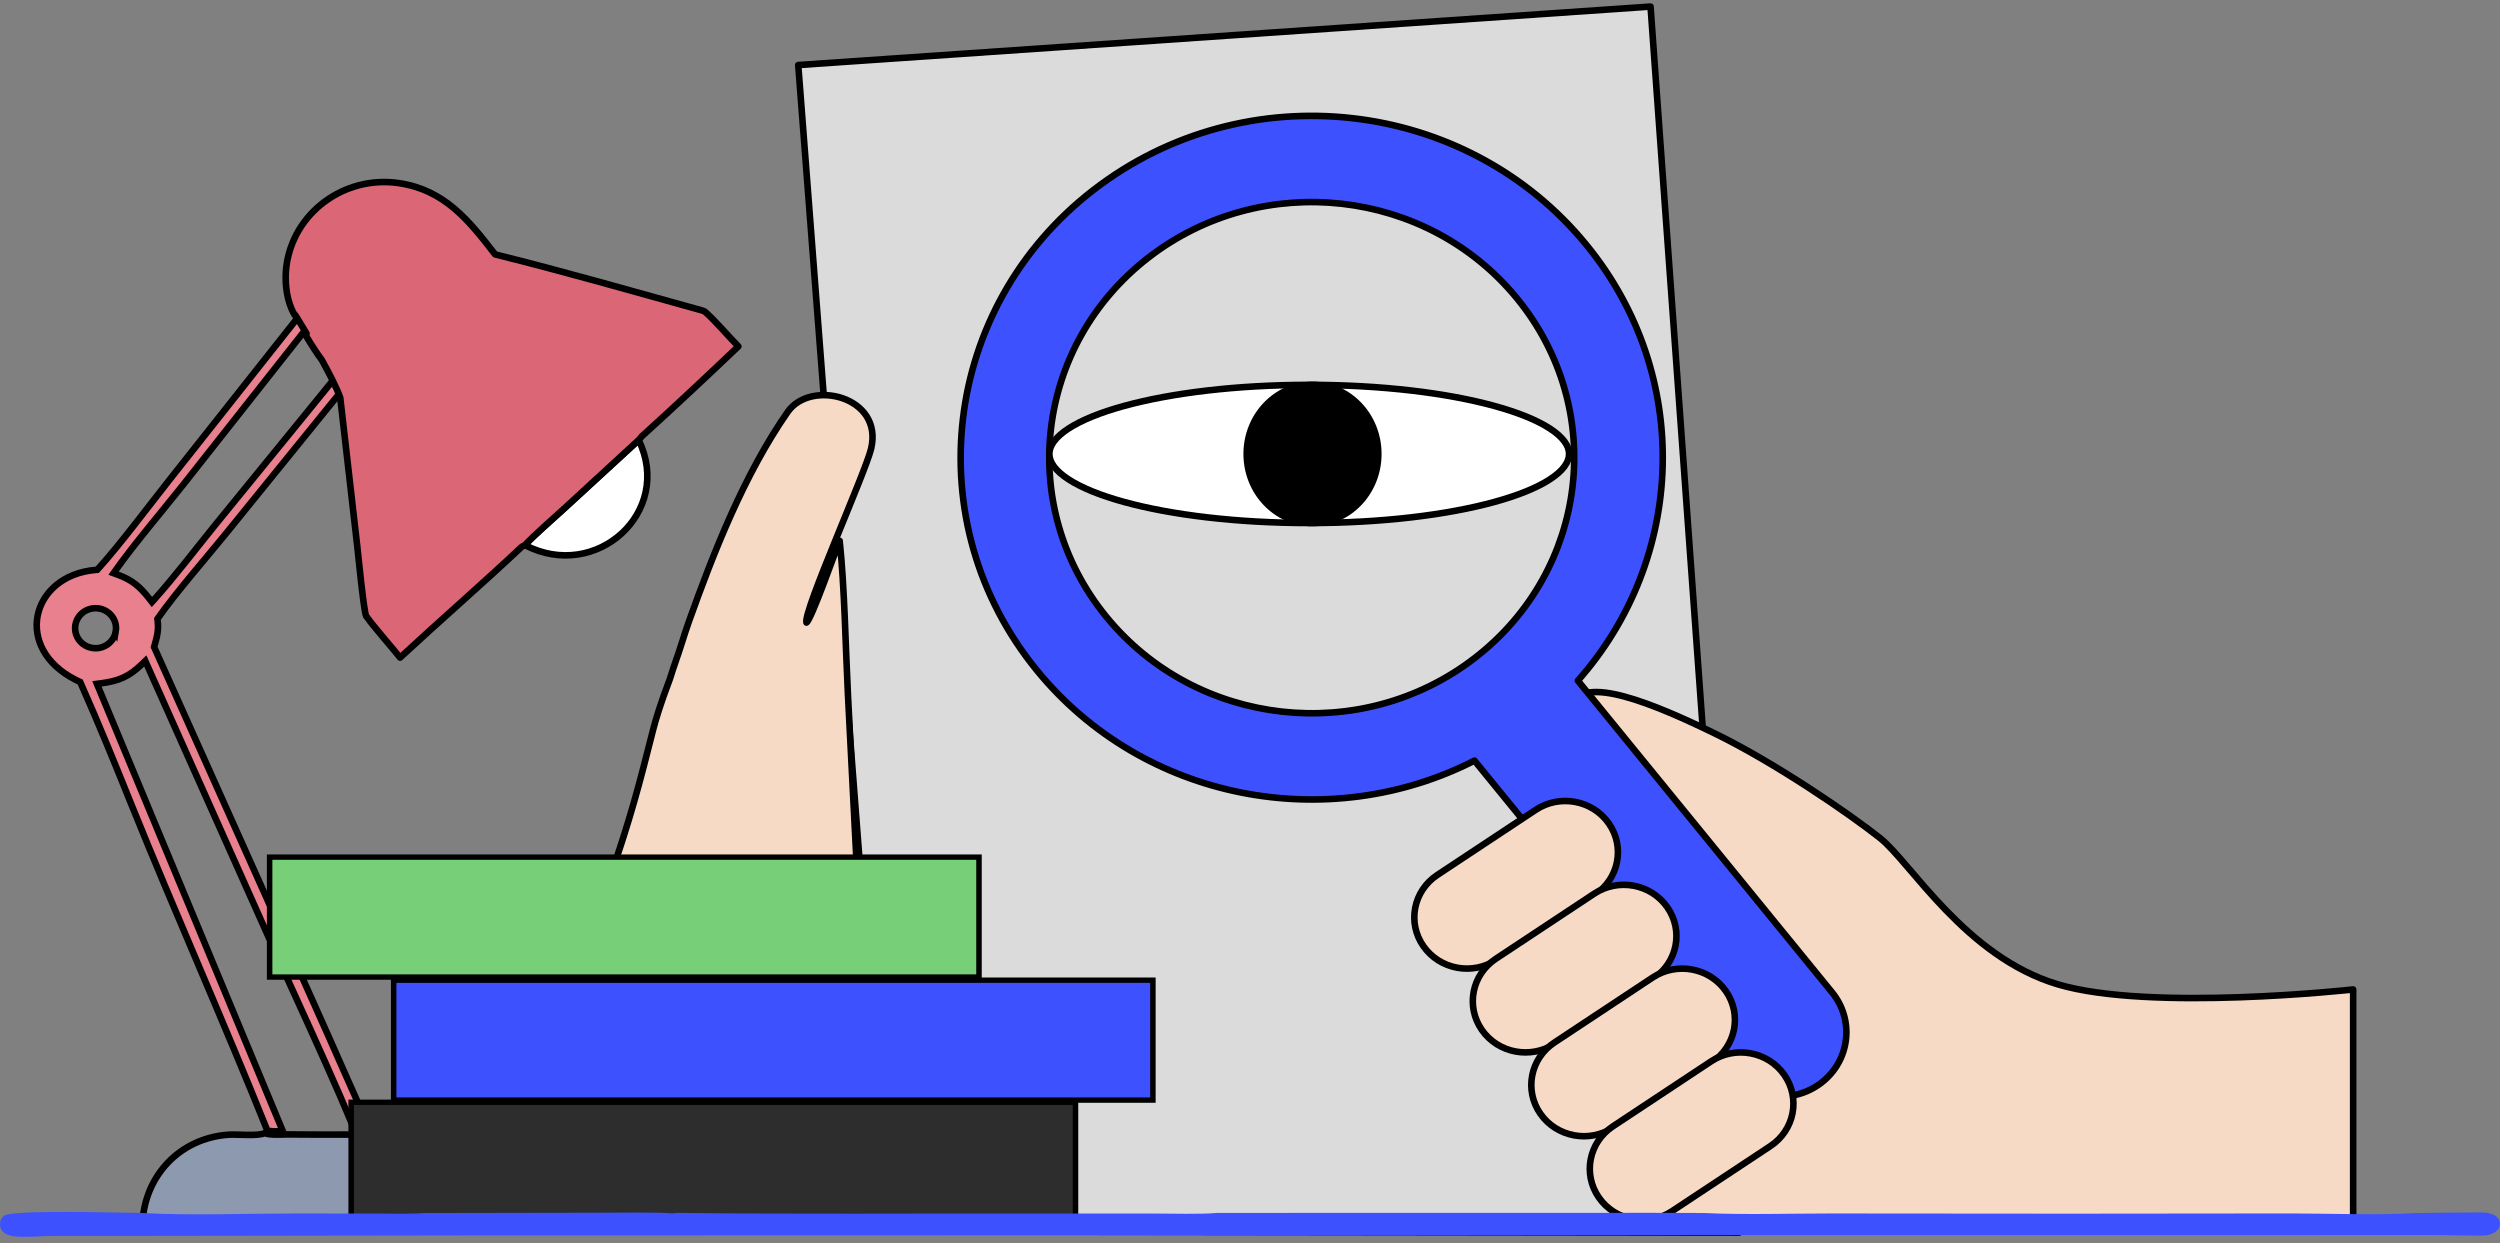 <svg width="380" height="189" viewBox="0 0 380 189" fill="none" xmlns="http://www.w3.org/2000/svg">
<rect x="0" y="0" width="380" height="189" fill="#808080" stroke="none"/>
<path d="M264.356 187.348L135.003 187.185L121.332 9.887L250.881 1L264.356 187.348Z" fill="#DBDBDB" stroke="black" stroke-linecap="round" stroke-linejoin="round"/>
<path d="M77.327 166.169C85.481 153.364 92.196 136.464 96.361 121.953C97.408 118.304 98.339 114.589 99.269 110.94C99.678 109.343 100.363 107.06 101.823 103.199L102.32 101.651C103.701 97.713 103.943 96.641 104.64 94.678C108.475 83.905 113.157 72.044 119.73 62.612C123.227 57.594 134.286 60.251 132.416 68.175C131.556 71.832 122.071 92.935 122.58 94.633C123.323 94.198 126.941 83.869 127.63 82.207C128.372 89.168 128.527 98.494 128.89 105.65L131.143 149.589C131.273 152.174 131.669 165.73 132.212 167.16C130.108 167.932 126.282 170.728 124.504 172.118C127.137 157.777 122.008 139.105 103.664 139.316C96.544 139.398 90.894 143.961 87.618 149.861C84.058 156.274 83.453 162.865 83.745 170.066C81.538 168.655 79.614 167.453 77.319 166.173L77.327 166.169Z" fill="#F7DAC6" stroke="black" stroke-linecap="round" stroke-linejoin="round"/>
<path d="M49.569 43.481C49.755 43.495 50 43.577 50.319 43.805C50.395 44.06 50.356 44.442 50.128 44.986C49.877 45.583 49.445 46.262 48.931 46.964C48.42 47.662 47.845 48.358 47.321 48.992C46.816 49.602 46.344 50.172 46.045 50.608L27.694 73.869C24.724 77.602 20.364 82.744 17.641 86.591L17.263 87.124L17.876 87.349C19.023 87.769 19.867 88.23 20.602 88.805C21.34 89.383 21.988 90.092 22.73 91.037L23.096 91.503L23.494 91.064C26.38 87.873 30.004 83.126 32.758 79.737L51.081 57.25C51.486 56.764 52.046 56.035 52.674 55.227C53.309 54.411 54.023 53.506 54.746 52.654C55.472 51.799 56.197 51.01 56.855 50.424C57.184 50.131 57.486 49.897 57.755 49.732C57.974 49.597 58.152 49.521 58.289 49.487C58.336 49.502 58.378 49.517 58.415 49.529C58.488 49.553 58.537 49.57 58.578 49.584C58.607 49.594 58.624 49.602 58.634 49.606C58.644 49.617 58.66 49.64 58.689 49.679C58.735 49.742 58.803 49.834 58.899 49.96C58.95 50.39 58.891 50.651 58.771 50.895C58.693 51.052 58.591 51.203 58.457 51.382L57.95 52.04C56.924 53.384 55.775 54.71 54.621 56.059C53.475 57.398 52.326 58.758 51.32 60.15L34.303 81.156C31.29 84.857 26.687 90.141 24.04 93.919L23.931 94.075L23.953 94.265C24.133 95.782 23.908 96.603 23.472 98.177L23.423 98.351L23.497 98.515L48.181 153.585V153.586C50.921 159.663 53.585 165.896 56.389 171.967L53.974 171.956C51.071 164.976 47.948 158.125 44.82 151.267L41.653 144.3L22.373 101.118L22.083 100.467L21.57 100.962C20.601 101.896 19.727 102.527 18.772 102.971C17.815 103.416 16.749 103.685 15.38 103.862L14.732 103.946L14.983 104.549L42.992 171.952C42.661 171.961 42.291 171.969 41.917 171.964C41.58 171.96 41.261 171.945 40.997 171.912C40.84 171.893 40.721 171.868 40.637 171.845C37.32 163.569 33.832 155.334 30.34 147.107C26.819 138.811 23.294 130.522 19.935 122.193C17.481 116.106 14.933 109.832 12.262 103.833L12.186 103.661L12.016 103.583L11.539 103.352C6.718 100.919 5.07 97.005 5.711 93.631C6.376 90.132 9.531 87.039 14.584 86.622L14.781 86.606L14.913 86.46C18.13 82.924 22.727 76.774 25.752 72.948L45.248 48.302L45.247 48.301C46.118 47.281 46.855 46.315 47.636 45.237L47.635 45.236C47.88 44.899 48.098 44.585 48.328 44.299C48.558 44.014 48.771 43.796 48.982 43.656C49.184 43.521 49.371 43.465 49.569 43.481ZM16.48 93.118C15.604 92.426 14.415 92.255 13.371 92.664H13.37C11.806 93.281 11.016 95.007 11.62 96.566C12.22 98.116 13.967 98.9 15.551 98.362H15.552C16.611 98 17.396 97.105 17.592 96.012L17.593 96.013C17.789 94.918 17.361 93.812 16.48 93.118Z" fill="#E9808E" stroke="black"/>
<path d="M251.04 129.064C249.709 127.516 243.345 121.359 243.149 120.299L255.246 126.349C254.024 127.117 252.146 128.227 251.04 129.064Z" fill="#EDF2F4"/>
<path d="M40.258 172.227C40.863 172.569 42.912 172.439 43.738 172.431C47.043 172.471 50.336 172.463 53.641 172.455L57.171 172.471L57.81 172.528C56.925 177.782 60.489 182.358 64.399 185.532C62.454 185.694 59.425 185.609 57.397 185.609L45.04 185.597C38.121 185.592 28.364 185.918 21.679 185.527C22.18 178.562 27.413 173.004 34.708 172.475C36.026 172.378 39.227 172.743 40.249 172.227H40.258Z" fill="#8D99AE" stroke="black" stroke-linecap="round" stroke-linejoin="round"/>
<path d="M79.789 82.845C81.3 81.231 84.075 78.838 85.749 77.298L97.078 66.883C102.399 77.814 90.614 88.513 79.785 82.849L79.789 82.845Z" fill="white" stroke="black" stroke-linecap="round" stroke-linejoin="round"/>
<path d="M163.476 167.546H53.378V185.775H163.476V167.546Z" fill="#2D2D2D"/>
<path d="M163.059 167.952V185.369H53.795V167.952H163.059ZM163.893 167.14H52.961V186.182H163.893V167.14Z" fill="black"/>
<path d="M175.24 148.988H59.838V167.217H175.24V148.988Z" fill="#3E51FF"/>
<path d="M174.827 149.394V166.811H60.255V149.394H174.823M175.662 148.581H59.42V167.623H175.657V148.581H175.662Z" fill="black"/>
<path d="M148.808 130.283H40.984V148.512H148.808V130.283Z" fill="#77D077"/>
<path d="M148.391 130.689V148.106H41.401V130.689H148.391ZM149.225 129.877H40.567V148.919H149.225V129.877Z" fill="black"/>
<path d="M107.144 47.366L106.806 47.215C96.582 44.383 85.561 41.217 75.261 38.669C71.305 33.549 67.591 28.864 60.643 27.836C52.289 26.601 44.527 32.391 43.521 40.551C43.275 42.53 43.475 45.066 44.343 47.016C44.498 47.357 44.664 47.687 44.861 47.987C44.877 47.967 44.894 47.947 44.911 47.926C45.32 48.585 45.916 49.56 46.597 50.698C46.542 50.775 46.488 50.848 46.442 50.917C47.323 52.396 48.057 53.554 48.925 54.729C50.098 56.846 51.183 58.967 51.717 60.454L54.325 83.231C54.496 84.791 55.289 92.784 55.644 93.629L55.823 93.853C56.645 95.076 59.675 98.514 60.814 99.957C66.924 94.284 73.183 88.871 79.297 83.121L79.789 82.849C81.3 81.236 84.075 78.842 85.749 77.302L97.078 66.887L97.571 66.31C102.457 61.881 107.453 57.199 112.231 52.652C110.687 51.088 108.709 48.735 107.14 47.37L107.144 47.366Z" fill="#DB6676" stroke="black" stroke-linecap="round" stroke-linejoin="round"/>
<path d="M357.679 187.185V150.398C357.679 150.398 326.819 153.811 312.776 149.618C298.734 145.424 290.417 131.088 285.789 127.406C281.161 123.724 269.844 115.967 260.734 111.526C251.624 107.084 240.328 102.297 238.846 107.364C237.365 112.432 235.453 114.585 241.471 118.527C247.489 122.469 258.243 129.064 258.243 129.064L250.898 134.07L264.552 156.42L270.178 169.115L258.806 178.542L251.816 183.597L252 186.182L357.675 187.185H357.679Z" fill="#F7DAC6" stroke="black" stroke-linecap="round" stroke-linejoin="round"/>
<path d="M166.197 28.88C143.12 46.728 139.268 79.411 157.596 101.883C173.788 121.737 201.877 126.971 224.119 115.613L262.758 162.991C266.205 167.217 272.515 167.92 276.855 164.567C281.195 161.211 281.917 155.067 278.474 150.841L239.835 103.463C256.235 84.942 257.358 57.118 241.166 37.259C222.838 14.788 189.274 11.037 166.197 28.884V28.88ZM224.195 99.989C206.939 113.334 181.842 110.53 168.142 93.727C154.437 76.924 157.317 52.486 174.572 39.145C191.828 25.8 216.925 28.604 230.625 45.407C244.33 62.21 241.45 86.648 224.195 99.989Z" fill="#3E51FF" stroke="black" stroke-linecap="round" stroke-linejoin="round"/>
<path d="M233.425 123.1L218.48 132.991C214.824 135.41 213.874 140.257 216.358 143.816C218.842 147.375 223.82 148.299 227.476 145.88L242.421 135.99C246.077 133.57 247.027 128.723 244.543 125.164C242.059 121.605 237.081 120.681 233.425 123.1Z" fill="#F7DAC6" stroke="black" stroke-linecap="round" stroke-linejoin="round"/>
<path d="M242.316 135.84L227.372 145.73C223.715 148.15 222.765 152.996 225.249 156.556C227.733 160.115 232.711 161.039 236.367 158.619L251.312 148.729C254.968 146.31 255.918 141.463 253.434 137.904C250.95 134.345 245.973 133.421 242.316 135.84Z" fill="#F7DAC6" stroke="black" stroke-linecap="round" stroke-linejoin="round"/>
<path d="M251.208 148.58L236.263 158.47C232.607 160.89 231.657 165.736 234.141 169.295C236.625 172.855 241.602 173.779 245.258 171.359L260.203 161.469C263.859 159.05 264.809 154.203 262.325 150.644C259.841 147.084 254.864 146.161 251.208 148.58Z" fill="#F7DAC6" stroke="black" stroke-linecap="round" stroke-linejoin="round"/>
<path d="M260.1 161.318L245.155 171.208C241.499 173.627 240.549 178.474 243.033 182.033C245.517 185.593 250.494 186.517 254.15 184.097L269.095 174.207C272.751 171.788 273.701 166.941 271.217 163.382C268.733 159.822 263.756 158.898 260.1 161.318Z" fill="#F7DAC6" stroke="black" stroke-linecap="round" stroke-linejoin="round"/>
<path d="M199 58.5C210.014 58.5 219.967 59.728 227.151 61.704C230.747 62.693 233.621 63.861 235.584 65.138C237.568 66.428 238.5 67.744 238.5 69C238.5 70.256 237.568 71.572 235.584 72.862C233.621 74.139 230.747 75.307 227.151 76.296C219.967 78.272 210.014 79.5 199 79.5C187.986 79.5 178.033 78.272 170.849 76.296C167.253 75.307 164.379 74.139 162.416 72.862C160.432 71.572 159.5 70.256 159.5 69C159.5 67.744 160.432 66.428 162.416 65.138C164.379 63.861 167.253 62.693 170.849 61.704C178.033 59.728 187.986 58.5 199 58.5Z" fill="white" stroke="black"/>
<ellipse cx="199.5" cy="69" rx="10.5" ry="11" fill="black"/>
<path d="M367.089 184.388C370.465 184.337 373.849 184.299 377.225 184.291C381.077 184.282 380.714 187.773 377.397 187.807C374.563 187.837 371.721 187.714 368.875 187.718L348.06 187.727H281.174L70.129 187.786L23.01 187.858H8.25C6.385 187.858 4.444 188.087 2.596 187.964C1.861 187.913 1.064 187.79 0.497 187.273C0.188 186.994 0.004 186.553 7.4428e-05 186.129C-0.004 185.583 0.167 185.176 0.568 184.816C1.619 183.867 16.934 184.32 19.576 184.333L21.688 184.375C28.373 184.786 38.13 184.443 45.048 184.447L57.405 184.46C59.433 184.46 62.467 184.549 64.407 184.38L91.111 184.333C92.592 184.333 101.039 184.231 102.161 184.439L102.95 184.354C120.715 184.575 138.905 184.422 156.728 184.456H175.415C177.928 184.456 182.702 184.592 184.984 184.363L251.507 184.35L258.981 184.375C264.723 184.668 272.439 184.447 278.269 184.447L314.704 184.477L348.398 184.443C353.502 184.447 362.19 184.736 367.097 184.388H367.089Z" fill="#3E51FF"/>
</svg>
